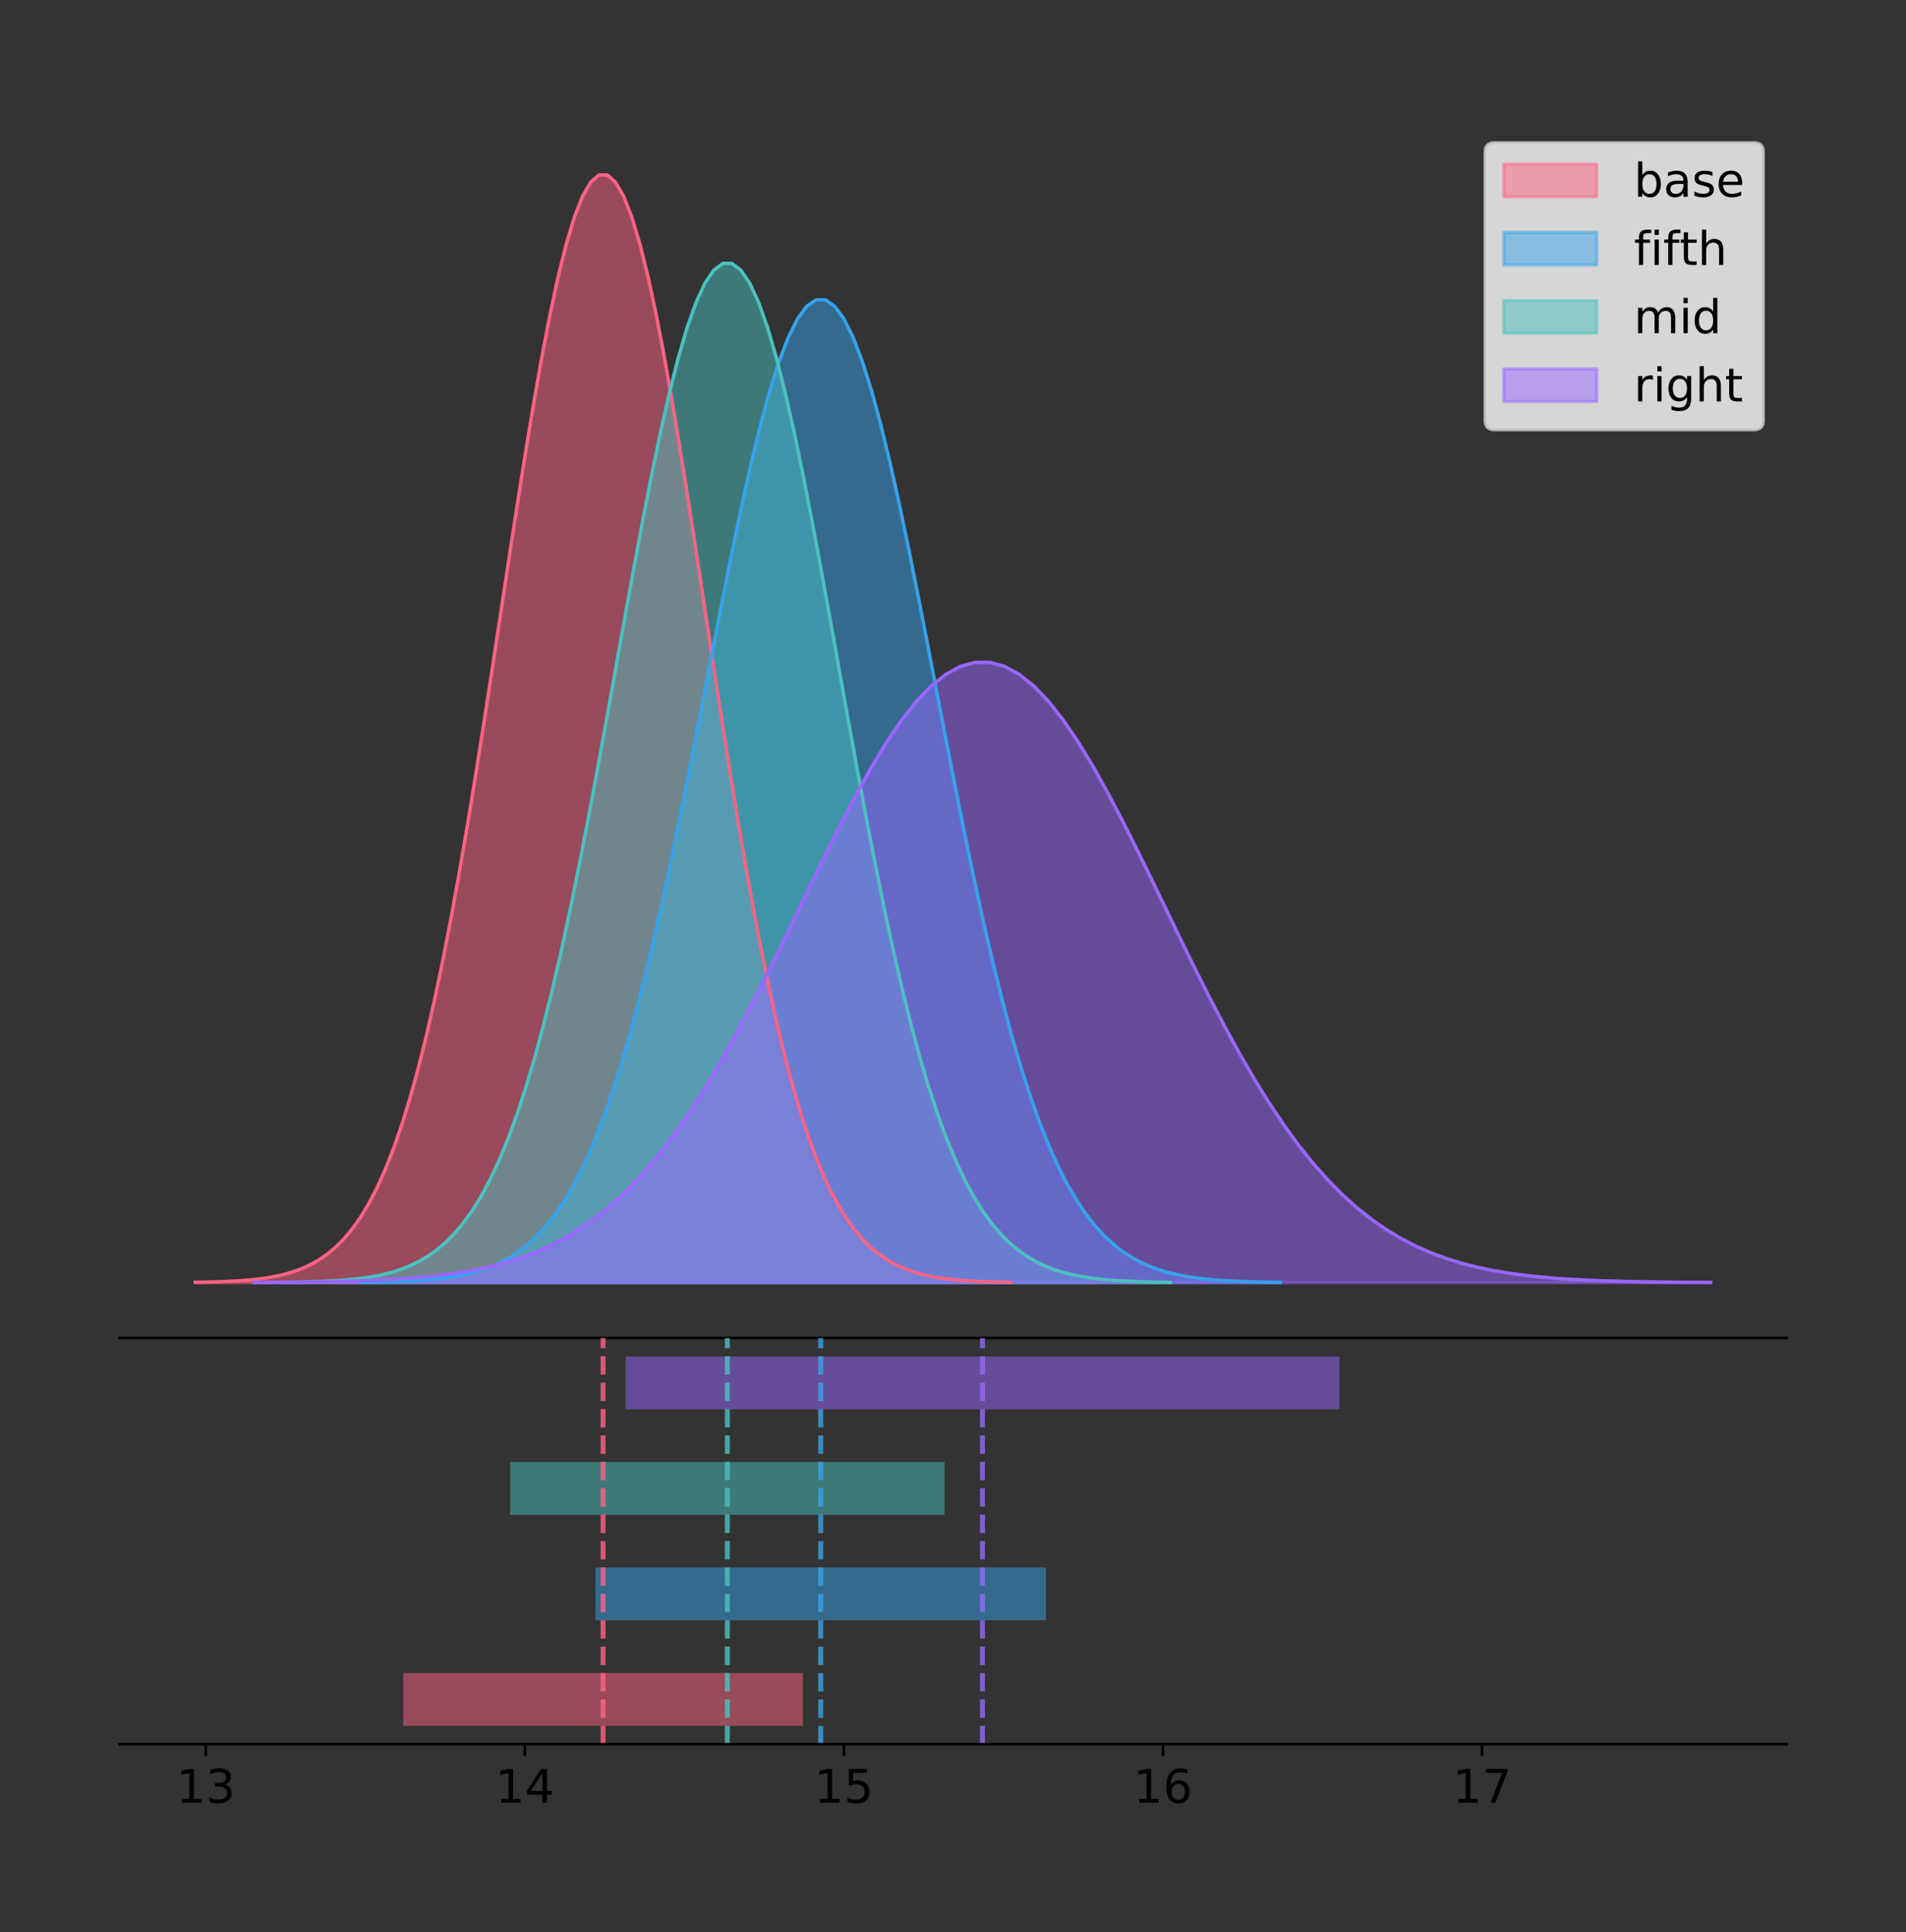 <?xml version="1.0" encoding="utf-8" standalone="no"?>
<!DOCTYPE svg PUBLIC "-//W3C//DTD SVG 1.1//EN"
  "http://www.w3.org/Graphics/SVG/1.1/DTD/svg11.dtd">
<!-- Created with matplotlib (https://matplotlib.org/) -->
<svg height="581.789pt" version="1.1" viewBox="0 0 574.2 581.789" width="574.2pt" xmlns="http://www.w3.org/2000/svg" xmlns:xlink="http://www.w3.org/1999/xlink">
 <rect x="0" y="0" width="574.2" height="581.789" fill="#333333" stroke="none"/>
 <defs>
  <style type="text/css">
*{stroke-linecap:butt;stroke-linejoin:round;}
  </style>
 </defs>
 <g id="figure_1">
  <g id="patch_1">
   <path d="M 0 581.789 
L 574.2 581.789 
L 574.2 0 
L 0 0 
z
" style="fill:none;"/>
  </g>
  <g id="axes_1">
   <g id="patch_2">
    <path d="M 36 402.93 
L 538.2 402.93 
L 538.2 36 
L 36 36 
z
" style="fill:none;"/>
   </g>
   <g id="PolyCollection_1">
    <defs>
     <path d="M 58.827 -195.538 
L 58.827 -195.65 
L 61.309 -195.692 
L 63.791 -195.749 
L 66.273 -195.825 
L 68.755 -195.925 
L 71.237 -196.058 
L 73.719 -196.23 
L 76.201 -196.455 
L 78.683 -196.744 
L 81.165 -197.115 
L 83.647 -197.585 
L 86.129 -198.179 
L 88.611 -198.923 
L 91.093 -199.848 
L 93.575 -200.99 
L 96.057 -202.39 
L 98.539 -204.093 
L 101.021 -206.151 
L 103.503 -208.617 
L 105.985 -211.552 
L 108.467 -215.017 
L 110.949 -219.078 
L 113.431 -223.801 
L 115.913 -229.25 
L 118.395 -235.488 
L 120.877 -242.572 
L 123.359 -250.552 
L 125.84 -259.468 
L 128.322 -269.344 
L 130.804 -280.192 
L 133.286 -292.002 
L 135.768 -304.744 
L 138.25 -318.365 
L 140.732 -332.786 
L 143.214 -347.901 
L 145.696 -363.58 
L 148.178 -379.667 
L 150.66 -395.98 
L 153.142 -412.318 
L 155.624 -428.462 
L 158.106 -444.18 
L 160.588 -459.23 
L 163.07 -473.372 
L 165.552 -486.366 
L 168.034 -497.987 
L 170.516 -508.025 
L 172.998 -516.294 
L 175.48 -522.64 
L 177.962 -526.94 
L 180.444 -529.111 
L 182.926 -529.111 
L 185.408 -526.94 
L 187.89 -522.64 
L 190.372 -516.294 
L 192.854 -508.025 
L 195.336 -497.987 
L 197.818 -486.366 
L 200.3 -473.372 
L 202.782 -459.23 
L 205.264 -444.18 
L 207.746 -428.462 
L 210.227 -412.318 
L 212.709 -395.98 
L 215.191 -379.667 
L 217.673 -363.58 
L 220.155 -347.901 
L 222.637 -332.786 
L 225.119 -318.365 
L 227.601 -304.744 
L 230.083 -292.002 
L 232.565 -280.192 
L 235.047 -269.344 
L 237.529 -259.468 
L 240.011 -250.552 
L 242.493 -242.572 
L 244.975 -235.488 
L 247.457 -229.25 
L 249.939 -223.801 
L 252.421 -219.078 
L 254.903 -215.017 
L 257.385 -211.552 
L 259.867 -208.617 
L 262.349 -206.151 
L 264.831 -204.093 
L 267.313 -202.39 
L 269.795 -200.99 
L 272.277 -199.848 
L 274.759 -198.923 
L 277.241 -198.179 
L 279.723 -197.585 
L 282.205 -197.115 
L 284.687 -196.744 
L 287.169 -196.455 
L 289.651 -196.23 
L 292.133 -196.058 
L 294.614 -195.925 
L 297.096 -195.825 
L 299.578 -195.749 
L 302.06 -195.692 
L 304.542 -195.65 
L 304.542 -195.538 
L 304.542 -195.538 
L 302.06 -195.538 
L 299.578 -195.538 
L 297.096 -195.538 
L 294.614 -195.538 
L 292.133 -195.538 
L 289.651 -195.538 
L 287.169 -195.538 
L 284.687 -195.538 
L 282.205 -195.538 
L 279.723 -195.538 
L 277.241 -195.538 
L 274.759 -195.538 
L 272.277 -195.538 
L 269.795 -195.538 
L 267.313 -195.538 
L 264.831 -195.538 
L 262.349 -195.538 
L 259.867 -195.538 
L 257.385 -195.538 
L 254.903 -195.538 
L 252.421 -195.538 
L 249.939 -195.538 
L 247.457 -195.538 
L 244.975 -195.538 
L 242.493 -195.538 
L 240.011 -195.538 
L 237.529 -195.538 
L 235.047 -195.538 
L 232.565 -195.538 
L 230.083 -195.538 
L 227.601 -195.538 
L 225.119 -195.538 
L 222.637 -195.538 
L 220.155 -195.538 
L 217.673 -195.538 
L 215.191 -195.538 
L 212.709 -195.538 
L 210.227 -195.538 
L 207.746 -195.538 
L 205.264 -195.538 
L 202.782 -195.538 
L 200.3 -195.538 
L 197.818 -195.538 
L 195.336 -195.538 
L 192.854 -195.538 
L 190.372 -195.538 
L 187.89 -195.538 
L 185.408 -195.538 
L 182.926 -195.538 
L 180.444 -195.538 
L 177.962 -195.538 
L 175.48 -195.538 
L 172.998 -195.538 
L 170.516 -195.538 
L 168.034 -195.538 
L 165.552 -195.538 
L 163.07 -195.538 
L 160.588 -195.538 
L 158.106 -195.538 
L 155.624 -195.538 
L 153.142 -195.538 
L 150.66 -195.538 
L 148.178 -195.538 
L 145.696 -195.538 
L 143.214 -195.538 
L 140.732 -195.538 
L 138.25 -195.538 
L 135.768 -195.538 
L 133.286 -195.538 
L 130.804 -195.538 
L 128.322 -195.538 
L 125.84 -195.538 
L 123.359 -195.538 
L 120.877 -195.538 
L 118.395 -195.538 
L 115.913 -195.538 
L 113.431 -195.538 
L 110.949 -195.538 
L 108.467 -195.538 
L 105.985 -195.538 
L 103.503 -195.538 
L 101.021 -195.538 
L 98.539 -195.538 
L 96.057 -195.538 
L 93.575 -195.538 
L 91.093 -195.538 
L 88.611 -195.538 
L 86.129 -195.538 
L 83.647 -195.538 
L 81.165 -195.538 
L 78.683 -195.538 
L 76.201 -195.538 
L 73.719 -195.538 
L 71.237 -195.538 
L 68.755 -195.538 
L 66.273 -195.538 
L 63.791 -195.538 
L 61.309 -195.538 
L 58.827 -195.538 
z
" id="m4d517a4aa3" style="stroke:#ff6384;stroke-opacity:0.5;"/>
    </defs>
    <g clip-path="url(#p26cddf63b6)">
     <use style="fill:#ff6384;fill-opacity:0.5;stroke:#ff6384;stroke-opacity:0.5;" x="0" xlink:href="#m4d517a4aa3" y="581.789"/>
    </g>
   </g>
   <g id="PolyCollection_2">
    <defs>
     <path d="M 108.77 -195.538 
L 108.77 -195.637 
L 111.567 -195.675 
L 114.365 -195.725 
L 117.162 -195.792 
L 119.959 -195.882 
L 122.757 -195.999 
L 125.554 -196.152 
L 128.352 -196.352 
L 131.149 -196.608 
L 133.946 -196.937 
L 136.744 -197.354 
L 139.541 -197.881 
L 142.339 -198.541 
L 145.136 -199.362 
L 147.933 -200.375 
L 150.731 -201.617 
L 153.528 -203.129 
L 156.326 -204.954 
L 159.123 -207.142 
L 161.92 -209.746 
L 164.718 -212.821 
L 167.515 -216.424 
L 170.313 -220.614 
L 173.11 -225.449 
L 175.907 -230.983 
L 178.705 -237.269 
L 181.502 -244.349 
L 184.3 -252.259 
L 187.097 -261.022 
L 189.894 -270.647 
L 192.692 -281.125 
L 195.489 -292.431 
L 198.287 -304.516 
L 201.084 -317.31 
L 203.881 -330.721 
L 206.679 -344.633 
L 209.476 -358.905 
L 212.274 -373.379 
L 215.071 -387.875 
L 217.868 -402.199 
L 220.666 -416.144 
L 223.463 -429.497 
L 226.26 -442.044 
L 229.058 -453.573 
L 231.855 -463.884 
L 234.653 -472.79 
L 237.45 -480.127 
L 240.247 -485.757 
L 243.045 -489.572 
L 245.842 -491.498 
L 248.64 -491.498 
L 251.437 -489.572 
L 254.234 -485.757 
L 257.032 -480.127 
L 259.829 -472.79 
L 262.627 -463.884 
L 265.424 -453.573 
L 268.221 -442.044 
L 271.019 -429.497 
L 273.816 -416.144 
L 276.614 -402.199 
L 279.411 -387.875 
L 282.208 -373.379 
L 285.006 -358.905 
L 287.803 -344.633 
L 290.601 -330.721 
L 293.398 -317.31 
L 296.195 -304.516 
L 298.993 -292.431 
L 301.79 -281.125 
L 304.588 -270.647 
L 307.385 -261.022 
L 310.182 -252.259 
L 312.98 -244.349 
L 315.777 -237.269 
L 318.575 -230.983 
L 321.372 -225.449 
L 324.169 -220.614 
L 326.967 -216.424 
L 329.764 -212.821 
L 332.561 -209.746 
L 335.359 -207.142 
L 338.156 -204.954 
L 340.954 -203.129 
L 343.751 -201.617 
L 346.548 -200.375 
L 349.346 -199.362 
L 352.143 -198.541 
L 354.941 -197.881 
L 357.738 -197.354 
L 360.535 -196.937 
L 363.333 -196.608 
L 366.13 -196.352 
L 368.928 -196.152 
L 371.725 -195.999 
L 374.522 -195.882 
L 377.32 -195.792 
L 380.117 -195.725 
L 382.915 -195.675 
L 385.712 -195.637 
L 385.712 -195.538 
L 385.712 -195.538 
L 382.915 -195.538 
L 380.117 -195.538 
L 377.32 -195.538 
L 374.522 -195.538 
L 371.725 -195.538 
L 368.928 -195.538 
L 366.13 -195.538 
L 363.333 -195.538 
L 360.535 -195.538 
L 357.738 -195.538 
L 354.941 -195.538 
L 352.143 -195.538 
L 349.346 -195.538 
L 346.548 -195.538 
L 343.751 -195.538 
L 340.954 -195.538 
L 338.156 -195.538 
L 335.359 -195.538 
L 332.561 -195.538 
L 329.764 -195.538 
L 326.967 -195.538 
L 324.169 -195.538 
L 321.372 -195.538 
L 318.575 -195.538 
L 315.777 -195.538 
L 312.98 -195.538 
L 310.182 -195.538 
L 307.385 -195.538 
L 304.588 -195.538 
L 301.79 -195.538 
L 298.993 -195.538 
L 296.195 -195.538 
L 293.398 -195.538 
L 290.601 -195.538 
L 287.803 -195.538 
L 285.006 -195.538 
L 282.208 -195.538 
L 279.411 -195.538 
L 276.614 -195.538 
L 273.816 -195.538 
L 271.019 -195.538 
L 268.221 -195.538 
L 265.424 -195.538 
L 262.627 -195.538 
L 259.829 -195.538 
L 257.032 -195.538 
L 254.234 -195.538 
L 251.437 -195.538 
L 248.64 -195.538 
L 245.842 -195.538 
L 243.045 -195.538 
L 240.247 -195.538 
L 237.45 -195.538 
L 234.653 -195.538 
L 231.855 -195.538 
L 229.058 -195.538 
L 226.26 -195.538 
L 223.463 -195.538 
L 220.666 -195.538 
L 217.868 -195.538 
L 215.071 -195.538 
L 212.274 -195.538 
L 209.476 -195.538 
L 206.679 -195.538 
L 203.881 -195.538 
L 201.084 -195.538 
L 198.287 -195.538 
L 195.489 -195.538 
L 192.692 -195.538 
L 189.894 -195.538 
L 187.097 -195.538 
L 184.3 -195.538 
L 181.502 -195.538 
L 178.705 -195.538 
L 175.907 -195.538 
L 173.11 -195.538 
L 170.313 -195.538 
L 167.515 -195.538 
L 164.718 -195.538 
L 161.92 -195.538 
L 159.123 -195.538 
L 156.326 -195.538 
L 153.528 -195.538 
L 150.731 -195.538 
L 147.933 -195.538 
L 145.136 -195.538 
L 142.339 -195.538 
L 139.541 -195.538 
L 136.744 -195.538 
L 133.946 -195.538 
L 131.149 -195.538 
L 128.352 -195.538 
L 125.554 -195.538 
L 122.757 -195.538 
L 119.959 -195.538 
L 117.162 -195.538 
L 114.365 -195.538 
L 111.567 -195.538 
L 108.77 -195.538 
z
" id="m3b04a7391d" style="stroke:#36a2eb;stroke-opacity:0.5;"/>
    </defs>
    <g clip-path="url(#p26cddf63b6)">
     <use style="fill:#36a2eb;fill-opacity:0.5;stroke:#36a2eb;stroke-opacity:0.5;" x="0" xlink:href="#m3b04a7391d" y="581.789"/>
    </g>
   </g>
   <g id="PolyCollection_3">
    <defs>
     <path d="M 85.59 -195.538 
L 85.59 -195.641 
L 88.288 -195.68 
L 90.985 -195.732 
L 93.683 -195.802 
L 96.38 -195.894 
L 99.078 -196.016 
L 101.775 -196.175 
L 104.473 -196.382 
L 107.17 -196.648 
L 109.868 -196.989 
L 112.565 -197.422 
L 115.262 -197.968 
L 117.96 -198.652 
L 120.657 -199.504 
L 123.355 -200.555 
L 126.052 -201.843 
L 128.75 -203.41 
L 131.447 -205.303 
L 134.145 -207.572 
L 136.842 -210.272 
L 139.54 -213.461 
L 142.237 -217.197 
L 144.935 -221.543 
L 147.632 -226.557 
L 150.33 -232.296 
L 153.027 -238.815 
L 155.725 -246.157 
L 158.422 -254.36 
L 161.12 -263.448 
L 163.817 -273.429 
L 166.514 -284.296 
L 169.212 -296.02 
L 171.909 -308.552 
L 174.607 -321.821 
L 177.304 -335.729 
L 180.002 -350.155 
L 182.699 -364.957 
L 185.397 -379.967 
L 188.094 -395 
L 190.792 -409.854 
L 193.489 -424.316 
L 196.187 -438.164 
L 198.884 -451.175 
L 201.582 -463.131 
L 204.279 -473.824 
L 206.977 -483.06 
L 209.674 -490.669 
L 212.372 -496.507 
L 215.069 -500.464 
L 217.767 -502.461 
L 220.464 -502.461 
L 223.161 -500.464 
L 225.859 -496.507 
L 228.556 -490.669 
L 231.254 -483.06 
L 233.951 -473.824 
L 236.649 -463.131 
L 239.346 -451.175 
L 242.044 -438.164 
L 244.741 -424.316 
L 247.439 -409.854 
L 250.136 -395 
L 252.834 -379.967 
L 255.531 -364.957 
L 258.229 -350.155 
L 260.926 -335.729 
L 263.624 -321.821 
L 266.321 -308.552 
L 269.019 -296.02 
L 271.716 -284.296 
L 274.413 -273.429 
L 277.111 -263.448 
L 279.808 -254.36 
L 282.506 -246.157 
L 285.203 -238.815 
L 287.901 -232.296 
L 290.598 -226.557 
L 293.296 -221.543 
L 295.993 -217.197 
L 298.691 -213.461 
L 301.388 -210.272 
L 304.086 -207.572 
L 306.783 -205.303 
L 309.481 -203.41 
L 312.178 -201.843 
L 314.876 -200.555 
L 317.573 -199.504 
L 320.271 -198.652 
L 322.968 -197.968 
L 325.666 -197.422 
L 328.363 -196.989 
L 331.06 -196.648 
L 333.758 -196.382 
L 336.455 -196.175 
L 339.153 -196.016 
L 341.85 -195.894 
L 344.548 -195.802 
L 347.245 -195.732 
L 349.943 -195.68 
L 352.64 -195.641 
L 352.64 -195.538 
L 352.64 -195.538 
L 349.943 -195.538 
L 347.245 -195.538 
L 344.548 -195.538 
L 341.85 -195.538 
L 339.153 -195.538 
L 336.455 -195.538 
L 333.758 -195.538 
L 331.06 -195.538 
L 328.363 -195.538 
L 325.666 -195.538 
L 322.968 -195.538 
L 320.271 -195.538 
L 317.573 -195.538 
L 314.876 -195.538 
L 312.178 -195.538 
L 309.481 -195.538 
L 306.783 -195.538 
L 304.086 -195.538 
L 301.388 -195.538 
L 298.691 -195.538 
L 295.993 -195.538 
L 293.296 -195.538 
L 290.598 -195.538 
L 287.901 -195.538 
L 285.203 -195.538 
L 282.506 -195.538 
L 279.808 -195.538 
L 277.111 -195.538 
L 274.413 -195.538 
L 271.716 -195.538 
L 269.019 -195.538 
L 266.321 -195.538 
L 263.624 -195.538 
L 260.926 -195.538 
L 258.229 -195.538 
L 255.531 -195.538 
L 252.834 -195.538 
L 250.136 -195.538 
L 247.439 -195.538 
L 244.741 -195.538 
L 242.044 -195.538 
L 239.346 -195.538 
L 236.649 -195.538 
L 233.951 -195.538 
L 231.254 -195.538 
L 228.556 -195.538 
L 225.859 -195.538 
L 223.161 -195.538 
L 220.464 -195.538 
L 217.767 -195.538 
L 215.069 -195.538 
L 212.372 -195.538 
L 209.674 -195.538 
L 206.977 -195.538 
L 204.279 -195.538 
L 201.582 -195.538 
L 198.884 -195.538 
L 196.187 -195.538 
L 193.489 -195.538 
L 190.792 -195.538 
L 188.094 -195.538 
L 185.397 -195.538 
L 182.699 -195.538 
L 180.002 -195.538 
L 177.304 -195.538 
L 174.607 -195.538 
L 171.909 -195.538 
L 169.212 -195.538 
L 166.514 -195.538 
L 163.817 -195.538 
L 161.12 -195.538 
L 158.422 -195.538 
L 155.725 -195.538 
L 153.027 -195.538 
L 150.33 -195.538 
L 147.632 -195.538 
L 144.935 -195.538 
L 142.237 -195.538 
L 139.54 -195.538 
L 136.842 -195.538 
L 134.145 -195.538 
L 131.447 -195.538 
L 128.75 -195.538 
L 126.052 -195.538 
L 123.355 -195.538 
L 120.657 -195.538 
L 117.96 -195.538 
L 115.262 -195.538 
L 112.565 -195.538 
L 109.868 -195.538 
L 107.17 -195.538 
L 104.473 -195.538 
L 101.775 -195.538 
L 99.078 -195.538 
L 96.38 -195.538 
L 93.683 -195.538 
L 90.985 -195.538 
L 88.288 -195.538 
L 85.59 -195.538 
z
" id="m1d8158db0d" style="stroke:#4bc0c0;stroke-opacity:0.5;"/>
    </defs>
    <g clip-path="url(#p26cddf63b6)">
     <use style="fill:#4bc0c0;fill-opacity:0.5;stroke:#4bc0c0;stroke-opacity:0.5;" x="0" xlink:href="#m1d8158db0d" y="581.789"/>
    </g>
   </g>
   <g id="PolyCollection_4">
    <defs>
     <path d="M 76.578 -195.538 
L 76.578 -195.601 
L 81.011 -195.624 
L 85.443 -195.656 
L 89.875 -195.699 
L 94.307 -195.755 
L 98.74 -195.829 
L 103.172 -195.926 
L 107.604 -196.051 
L 112.036 -196.214 
L 116.469 -196.421 
L 120.901 -196.684 
L 125.333 -197.017 
L 129.765 -197.433 
L 134.198 -197.951 
L 138.63 -198.591 
L 143.062 -199.375 
L 147.495 -200.329 
L 151.927 -201.481 
L 156.359 -202.862 
L 160.791 -204.505 
L 165.224 -206.446 
L 169.656 -208.72 
L 174.088 -211.364 
L 178.52 -214.416 
L 182.953 -217.909 
L 187.385 -221.876 
L 191.817 -226.345 
L 196.249 -231.337 
L 200.682 -236.868 
L 205.114 -242.942 
L 209.546 -249.556 
L 213.979 -256.691 
L 218.411 -264.319 
L 222.843 -272.394 
L 227.275 -280.858 
L 231.708 -289.638 
L 236.14 -298.646 
L 240.572 -307.781 
L 245.004 -316.93 
L 249.437 -325.97 
L 253.869 -334.772 
L 258.301 -343.2 
L 262.733 -351.119 
L 267.166 -358.395 
L 271.598 -364.903 
L 276.03 -370.523 
L 280.463 -375.154 
L 284.895 -378.708 
L 289.327 -381.115 
L 293.759 -382.331 
L 298.192 -382.331 
L 302.624 -381.115 
L 307.056 -378.708 
L 311.488 -375.154 
L 315.921 -370.523 
L 320.353 -364.903 
L 324.785 -358.395 
L 329.217 -351.119 
L 333.65 -343.2 
L 338.082 -334.772 
L 342.514 -325.97 
L 346.947 -316.93 
L 351.379 -307.781 
L 355.811 -298.646 
L 360.243 -289.638 
L 364.676 -280.858 
L 369.108 -272.394 
L 373.54 -264.319 
L 377.972 -256.691 
L 382.405 -249.556 
L 386.837 -242.942 
L 391.269 -236.868 
L 395.702 -231.337 
L 400.134 -226.345 
L 404.566 -221.876 
L 408.998 -217.909 
L 413.431 -214.416 
L 417.863 -211.364 
L 422.295 -208.72 
L 426.727 -206.446 
L 431.16 -204.505 
L 435.592 -202.862 
L 440.024 -201.481 
L 444.456 -200.329 
L 448.889 -199.375 
L 453.321 -198.591 
L 457.753 -197.951 
L 462.186 -197.433 
L 466.618 -197.017 
L 471.05 -196.684 
L 475.482 -196.421 
L 479.915 -196.214 
L 484.347 -196.051 
L 488.779 -195.926 
L 493.211 -195.829 
L 497.644 -195.755 
L 502.076 -195.699 
L 506.508 -195.656 
L 510.94 -195.624 
L 515.373 -195.601 
L 515.373 -195.538 
L 515.373 -195.538 
L 510.94 -195.538 
L 506.508 -195.538 
L 502.076 -195.538 
L 497.644 -195.538 
L 493.211 -195.538 
L 488.779 -195.538 
L 484.347 -195.538 
L 479.915 -195.538 
L 475.482 -195.538 
L 471.05 -195.538 
L 466.618 -195.538 
L 462.186 -195.538 
L 457.753 -195.538 
L 453.321 -195.538 
L 448.889 -195.538 
L 444.456 -195.538 
L 440.024 -195.538 
L 435.592 -195.538 
L 431.16 -195.538 
L 426.727 -195.538 
L 422.295 -195.538 
L 417.863 -195.538 
L 413.431 -195.538 
L 408.998 -195.538 
L 404.566 -195.538 
L 400.134 -195.538 
L 395.702 -195.538 
L 391.269 -195.538 
L 386.837 -195.538 
L 382.405 -195.538 
L 377.972 -195.538 
L 373.54 -195.538 
L 369.108 -195.538 
L 364.676 -195.538 
L 360.243 -195.538 
L 355.811 -195.538 
L 351.379 -195.538 
L 346.947 -195.538 
L 342.514 -195.538 
L 338.082 -195.538 
L 333.65 -195.538 
L 329.217 -195.538 
L 324.785 -195.538 
L 320.353 -195.538 
L 315.921 -195.538 
L 311.488 -195.538 
L 307.056 -195.538 
L 302.624 -195.538 
L 298.192 -195.538 
L 293.759 -195.538 
L 289.327 -195.538 
L 284.895 -195.538 
L 280.463 -195.538 
L 276.03 -195.538 
L 271.598 -195.538 
L 267.166 -195.538 
L 262.733 -195.538 
L 258.301 -195.538 
L 253.869 -195.538 
L 249.437 -195.538 
L 245.004 -195.538 
L 240.572 -195.538 
L 236.14 -195.538 
L 231.708 -195.538 
L 227.275 -195.538 
L 222.843 -195.538 
L 218.411 -195.538 
L 213.979 -195.538 
L 209.546 -195.538 
L 205.114 -195.538 
L 200.682 -195.538 
L 196.249 -195.538 
L 191.817 -195.538 
L 187.385 -195.538 
L 182.953 -195.538 
L 178.52 -195.538 
L 174.088 -195.538 
L 169.656 -195.538 
L 165.224 -195.538 
L 160.791 -195.538 
L 156.359 -195.538 
L 151.927 -195.538 
L 147.495 -195.538 
L 143.062 -195.538 
L 138.63 -195.538 
L 134.198 -195.538 
L 129.765 -195.538 
L 125.333 -195.538 
L 120.901 -195.538 
L 116.469 -195.538 
L 112.036 -195.538 
L 107.604 -195.538 
L 103.172 -195.538 
L 98.74 -195.538 
L 94.307 -195.538 
L 89.875 -195.538 
L 85.443 -195.538 
L 81.011 -195.538 
L 76.578 -195.538 
z
" id="maee63133cf" style="stroke:#9966ff;stroke-opacity:0.5;"/>
    </defs>
    <g clip-path="url(#p26cddf63b6)">
     <use style="fill:#9966ff;fill-opacity:0.5;stroke:#9966ff;stroke-opacity:0.5;" x="0" xlink:href="#maee63133cf" y="581.789"/>
    </g>
   </g>
   <g id="line2d_1">
    <path clip-path="url(#p26cddf63b6)" d="M 58.827 386.139 
L 61.309 386.097 
L 63.791 386.04 
L 66.273 385.965 
L 68.755 385.864 
L 71.237 385.732 
L 73.719 385.559 
L 76.201 385.334 
L 78.683 385.045 
L 81.165 384.675 
L 83.647 384.204 
L 86.129 383.61 
L 88.611 382.867 
L 91.093 381.941 
L 93.575 380.799 
L 96.057 379.399 
L 98.539 377.696 
L 101.021 375.639 
L 103.503 373.172 
L 105.985 370.238 
L 108.467 366.772 
L 110.949 362.711 
L 113.431 357.989 
L 115.913 352.539 
L 118.395 346.301 
L 120.877 339.217 
L 123.359 331.237 
L 125.84 322.322 
L 128.322 312.445 
L 130.804 301.597 
L 133.286 289.787 
L 135.768 277.045 
L 138.25 263.424 
L 140.732 249.004 
L 143.214 233.888 
L 145.696 218.209 
L 148.178 202.123 
L 150.66 185.809 
L 153.142 169.471 
L 155.624 153.327 
L 158.106 137.61 
L 160.588 122.559 
L 163.07 108.418 
L 165.552 95.423 
L 168.034 83.803 
L 170.516 73.765 
L 172.998 65.495 
L 175.48 59.15 
L 177.962 54.85 
L 180.444 52.679 
L 182.926 52.679 
L 185.408 54.85 
L 187.89 59.15 
L 190.372 65.495 
L 192.854 73.765 
L 195.336 83.803 
L 197.818 95.423 
L 200.3 108.418 
L 202.782 122.559 
L 205.264 137.61 
L 207.746 153.327 
L 210.227 169.471 
L 212.709 185.809 
L 215.191 202.123 
L 217.673 218.209 
L 220.155 233.888 
L 222.637 249.004 
L 225.119 263.424 
L 227.601 277.045 
L 230.083 289.787 
L 232.565 301.597 
L 235.047 312.445 
L 237.529 322.322 
L 240.011 331.237 
L 242.493 339.217 
L 244.975 346.301 
L 247.457 352.539 
L 249.939 357.989 
L 252.421 362.711 
L 254.903 366.772 
L 257.385 370.238 
L 259.867 373.172 
L 262.349 375.639 
L 264.831 377.696 
L 267.313 379.399 
L 269.795 380.799 
L 272.277 381.941 
L 274.759 382.867 
L 277.241 383.61 
L 279.723 384.204 
L 282.205 384.675 
L 284.687 385.045 
L 287.169 385.334 
L 289.651 385.559 
L 292.133 385.732 
L 294.614 385.864 
L 297.096 385.965 
L 299.578 386.04 
L 302.06 386.097 
L 304.542 386.139 
" style="fill:none;stroke:#ff6384;stroke-linecap:square;"/>
   </g>
   <g id="line2d_2">
    <path clip-path="url(#p26cddf63b6)" d="M 108.77 386.152 
L 111.567 386.115 
L 114.365 386.064 
L 117.162 385.997 
L 119.959 385.908 
L 122.757 385.79 
L 125.554 385.637 
L 128.352 385.438 
L 131.149 385.181 
L 133.946 384.852 
L 136.744 384.435 
L 139.541 383.908 
L 142.339 383.248 
L 145.136 382.427 
L 147.933 381.414 
L 150.731 380.172 
L 153.528 378.661 
L 156.326 376.835 
L 159.123 374.647 
L 161.92 372.043 
L 164.718 368.969 
L 167.515 365.366 
L 170.313 361.176 
L 173.11 356.341 
L 175.907 350.806 
L 178.705 344.52 
L 181.502 337.44 
L 184.3 329.53 
L 187.097 320.767 
L 189.894 311.143 
L 192.692 300.664 
L 195.489 289.359 
L 198.287 277.274 
L 201.084 264.479 
L 203.881 251.068 
L 206.679 237.157 
L 209.476 222.884 
L 212.274 208.41 
L 215.071 193.914 
L 217.868 179.591 
L 220.666 165.646 
L 223.463 152.292 
L 226.26 139.745 
L 229.058 128.216 
L 231.855 117.906 
L 234.653 109 
L 237.45 101.662 
L 240.247 96.032 
L 243.045 92.217 
L 245.842 90.291 
L 248.64 90.291 
L 251.437 92.217 
L 254.234 96.032 
L 257.032 101.662 
L 259.829 109 
L 262.627 117.906 
L 265.424 128.216 
L 268.221 139.745 
L 271.019 152.292 
L 273.816 165.646 
L 276.614 179.591 
L 279.411 193.914 
L 282.208 208.41 
L 285.006 222.884 
L 287.803 237.157 
L 290.601 251.068 
L 293.398 264.479 
L 296.195 277.274 
L 298.993 289.359 
L 301.79 300.664 
L 304.588 311.143 
L 307.385 320.767 
L 310.182 329.53 
L 312.98 337.44 
L 315.777 344.52 
L 318.575 350.806 
L 321.372 356.341 
L 324.169 361.176 
L 326.967 365.366 
L 329.764 368.969 
L 332.561 372.043 
L 335.359 374.647 
L 338.156 376.835 
L 340.954 378.661 
L 343.751 380.172 
L 346.548 381.414 
L 349.346 382.427 
L 352.143 383.248 
L 354.941 383.908 
L 357.738 384.435 
L 360.535 384.852 
L 363.333 385.181 
L 366.13 385.438 
L 368.928 385.637 
L 371.725 385.79 
L 374.522 385.908 
L 377.32 385.997 
L 380.117 386.064 
L 382.915 386.115 
L 385.712 386.152 
" style="fill:none;stroke:#36a2eb;stroke-linecap:square;"/>
   </g>
   <g id="line2d_3">
    <path clip-path="url(#p26cddf63b6)" d="M 85.59 386.148 
L 88.288 386.109 
L 90.985 386.057 
L 93.683 385.987 
L 96.38 385.895 
L 99.078 385.773 
L 101.775 385.614 
L 104.473 385.408 
L 107.17 385.141 
L 109.868 384.801 
L 112.565 384.368 
L 115.262 383.821 
L 117.96 383.137 
L 120.657 382.286 
L 123.355 381.235 
L 126.052 379.947 
L 128.75 378.379 
L 131.447 376.487 
L 134.145 374.217 
L 136.842 371.517 
L 139.54 368.329 
L 142.237 364.592 
L 144.935 360.247 
L 147.632 355.233 
L 150.33 349.493 
L 153.027 342.975 
L 155.725 335.632 
L 158.422 327.429 
L 161.12 318.342 
L 163.817 308.36 
L 166.514 297.494 
L 169.212 285.77 
L 171.909 273.237 
L 174.607 259.968 
L 177.304 246.061 
L 180.002 231.634 
L 182.699 216.833 
L 185.397 201.823 
L 188.094 186.79 
L 190.792 171.936 
L 193.489 157.474 
L 196.187 143.626 
L 198.884 130.614 
L 201.582 118.658 
L 204.279 107.966 
L 206.977 98.73 
L 209.674 91.121 
L 212.372 85.282 
L 215.069 81.326 
L 217.767 79.328 
L 220.464 79.328 
L 223.161 81.326 
L 225.859 85.282 
L 228.556 91.121 
L 231.254 98.73 
L 233.951 107.966 
L 236.649 118.658 
L 239.346 130.614 
L 242.044 143.626 
L 244.741 157.474 
L 247.439 171.936 
L 250.136 186.79 
L 252.834 201.823 
L 255.531 216.833 
L 258.229 231.634 
L 260.926 246.061 
L 263.624 259.968 
L 266.321 273.237 
L 269.019 285.77 
L 271.716 297.494 
L 274.413 308.36 
L 277.111 318.342 
L 279.808 327.429 
L 282.506 335.632 
L 285.203 342.975 
L 287.901 349.493 
L 290.598 355.233 
L 293.296 360.247 
L 295.993 364.592 
L 298.691 368.329 
L 301.388 371.517 
L 304.086 374.217 
L 306.783 376.487 
L 309.481 378.379 
L 312.178 379.947 
L 314.876 381.235 
L 317.573 382.286 
L 320.271 383.137 
L 322.968 383.821 
L 325.666 384.368 
L 328.363 384.801 
L 331.06 385.141 
L 333.758 385.408 
L 336.455 385.614 
L 339.153 385.773 
L 341.85 385.895 
L 344.548 385.987 
L 347.245 386.057 
L 349.943 386.109 
L 352.64 386.148 
" style="fill:none;stroke:#4bc0c0;stroke-linecap:square;"/>
   </g>
   <g id="line2d_4">
    <path clip-path="url(#p26cddf63b6)" d="M 76.578 386.189 
L 81.011 386.165 
L 85.443 386.133 
L 89.875 386.091 
L 94.307 386.035 
L 98.74 385.96 
L 103.172 385.864 
L 107.604 385.738 
L 112.036 385.576 
L 116.469 385.368 
L 120.901 385.105 
L 125.333 384.772 
L 129.765 384.356 
L 134.198 383.838 
L 138.63 383.198 
L 143.062 382.414 
L 147.495 381.461 
L 151.927 380.309 
L 156.359 378.927 
L 160.791 377.284 
L 165.224 375.344 
L 169.656 373.069 
L 174.088 370.425 
L 178.52 367.373 
L 182.953 363.88 
L 187.385 359.913 
L 191.817 355.445 
L 196.249 350.452 
L 200.682 344.922 
L 205.114 338.847 
L 209.546 332.234 
L 213.979 325.098 
L 218.411 317.471 
L 222.843 309.396 
L 227.275 300.931 
L 231.708 292.151 
L 236.14 283.143 
L 240.572 274.008 
L 245.004 264.859 
L 249.437 255.819 
L 253.869 247.018 
L 258.301 238.59 
L 262.733 230.671 
L 267.166 223.394 
L 271.598 216.887 
L 276.03 211.266 
L 280.463 206.635 
L 284.895 203.082 
L 289.327 200.674 
L 293.759 199.458 
L 298.192 199.458 
L 302.624 200.674 
L 307.056 203.082 
L 311.488 206.635 
L 315.921 211.266 
L 320.353 216.887 
L 324.785 223.394 
L 329.217 230.671 
L 333.65 238.59 
L 338.082 247.018 
L 342.514 255.819 
L 346.947 264.859 
L 351.379 274.008 
L 355.811 283.143 
L 360.243 292.151 
L 364.676 300.931 
L 369.108 309.396 
L 373.54 317.471 
L 377.972 325.098 
L 382.405 332.234 
L 386.837 338.847 
L 391.269 344.922 
L 395.702 350.452 
L 400.134 355.445 
L 404.566 359.913 
L 408.998 363.88 
L 413.431 367.373 
L 417.863 370.425 
L 422.295 373.069 
L 426.727 375.344 
L 431.16 377.284 
L 435.592 378.927 
L 440.024 380.309 
L 444.456 381.461 
L 448.889 382.414 
L 453.321 383.198 
L 457.753 383.838 
L 462.186 384.356 
L 466.618 384.772 
L 471.05 385.105 
L 475.482 385.368 
L 479.915 385.576 
L 484.347 385.738 
L 488.779 385.864 
L 493.211 385.96 
L 497.644 386.035 
L 502.076 386.091 
L 506.508 386.133 
L 510.94 386.165 
L 515.373 386.189 
" style="fill:none;stroke:#9966ff;stroke-linecap:square;"/>
   </g>
   <g id="patch_3">
    <path d="M 36 402.93 
L 538.2 402.93 
" style="fill:none;stroke:#000000;stroke-linecap:square;stroke-linejoin:miter;stroke-width:0.8;"/>
   </g>
   <g id="legend_1">
    <g id="patch_4">
     <path d="M 450.225 129.398 
L 528.4 129.398 
Q 531.2 129.398 531.2 126.597 
L 531.2 45.8 
Q 531.2 43 528.4 43 
L 450.225 43 
Q 447.425 43 447.425 45.8 
L 447.425 126.597 
Q 447.425 129.398 450.225 129.398 
z
" style="fill:#ffffff;opacity:0.8;stroke:#cccccc;stroke-linejoin:miter;"/>
    </g>
    <g id="patch_5">
     <path d="M 453.025 59.238 
L 481.025 59.238 
L 481.025 49.438 
L 453.025 49.438 
z
" style="fill:#ff6384;opacity:0.5;stroke:#ff6384;stroke-linejoin:miter;"/>
    </g>
    <g id="text_1">
     <!-- base -->
     <defs>
      <path d="M 48.688 27.297 
Q 48.688 37.203 44.609 42.844 
Q 40.531 48.484 33.406 48.484 
Q 26.266 48.484 22.188 42.844 
Q 18.109 37.203 18.109 27.297 
Q 18.109 17.391 22.188 11.75 
Q 26.266 6.109 33.406 6.109 
Q 40.531 6.109 44.609 11.75 
Q 48.688 17.391 48.688 27.297 
z
M 18.109 46.391 
Q 20.953 51.266 25.266 53.625 
Q 29.594 56 35.594 56 
Q 45.562 56 51.781 48.094 
Q 58.016 40.188 58.016 27.297 
Q 58.016 14.406 51.781 6.484 
Q 45.562 -1.422 35.594 -1.422 
Q 29.594 -1.422 25.266 0.953 
Q 20.953 3.328 18.109 8.203 
L 18.109 0 
L 9.078 0 
L 9.078 75.984 
L 18.109 75.984 
z
" id="DejaVuSans-98"/>
      <path d="M 34.281 27.484 
Q 23.391 27.484 19.188 25 
Q 14.984 22.516 14.984 16.5 
Q 14.984 11.719 18.141 8.906 
Q 21.297 6.109 26.703 6.109 
Q 34.188 6.109 38.703 11.406 
Q 43.219 16.703 43.219 25.484 
L 43.219 27.484 
z
M 52.203 31.203 
L 52.203 0 
L 43.219 0 
L 43.219 8.297 
Q 40.141 3.328 35.547 0.953 
Q 30.953 -1.422 24.312 -1.422 
Q 15.922 -1.422 10.953 3.297 
Q 6 8.016 6 15.922 
Q 6 25.141 12.172 29.828 
Q 18.359 34.516 30.609 34.516 
L 43.219 34.516 
L 43.219 35.406 
Q 43.219 41.609 39.141 45 
Q 35.062 48.391 27.688 48.391 
Q 23 48.391 18.547 47.266 
Q 14.109 46.141 10.016 43.891 
L 10.016 52.203 
Q 14.938 54.109 19.578 55.047 
Q 24.219 56 28.609 56 
Q 40.484 56 46.344 49.844 
Q 52.203 43.703 52.203 31.203 
z
" id="DejaVuSans-97"/>
      <path d="M 44.281 53.078 
L 44.281 44.578 
Q 40.484 46.531 36.375 47.5 
Q 32.281 48.484 27.875 48.484 
Q 21.188 48.484 17.844 46.438 
Q 14.5 44.391 14.5 40.281 
Q 14.5 37.156 16.891 35.375 
Q 19.281 33.594 26.516 31.984 
L 29.594 31.297 
Q 39.156 29.25 43.188 25.516 
Q 47.219 21.781 47.219 15.094 
Q 47.219 7.469 41.188 3.016 
Q 35.156 -1.422 24.609 -1.422 
Q 20.219 -1.422 15.453 -0.562 
Q 10.688 0.297 5.422 2 
L 5.422 11.281 
Q 10.406 8.688 15.234 7.391 
Q 20.062 6.109 24.812 6.109 
Q 31.156 6.109 34.562 8.281 
Q 37.984 10.453 37.984 14.406 
Q 37.984 18.062 35.516 20.016 
Q 33.062 21.969 24.703 23.781 
L 21.578 24.516 
Q 13.234 26.266 9.516 29.906 
Q 5.812 33.547 5.812 39.891 
Q 5.812 47.609 11.281 51.797 
Q 16.75 56 26.812 56 
Q 31.781 56 36.172 55.266 
Q 40.578 54.547 44.281 53.078 
z
" id="DejaVuSans-115"/>
      <path d="M 56.203 29.594 
L 56.203 25.203 
L 14.891 25.203 
Q 15.484 15.922 20.484 11.062 
Q 25.484 6.203 34.422 6.203 
Q 39.594 6.203 44.453 7.469 
Q 49.312 8.734 54.109 11.281 
L 54.109 2.781 
Q 49.266 0.734 44.188 -0.344 
Q 39.109 -1.422 33.891 -1.422 
Q 20.797 -1.422 13.156 6.188 
Q 5.516 13.812 5.516 26.812 
Q 5.516 40.234 12.766 48.109 
Q 20.016 56 32.328 56 
Q 43.359 56 49.781 48.891 
Q 56.203 41.797 56.203 29.594 
z
M 47.219 32.234 
Q 47.125 39.594 43.094 43.984 
Q 39.062 48.391 32.422 48.391 
Q 24.906 48.391 20.391 44.141 
Q 15.875 39.891 15.188 32.172 
z
" id="DejaVuSans-101"/>
     </defs>
     <g transform="translate(492.225 59.238)scale(0.14 -0.14)">
      <use xlink:href="#DejaVuSans-98"/>
      <use x="63.477" xlink:href="#DejaVuSans-97"/>
      <use x="124.756" xlink:href="#DejaVuSans-115"/>
      <use x="176.855" xlink:href="#DejaVuSans-101"/>
     </g>
    </g>
    <g id="patch_6">
     <path d="M 453.025 79.787 
L 481.025 79.787 
L 481.025 69.987 
L 453.025 69.987 
z
" style="fill:#36a2eb;opacity:0.5;stroke:#36a2eb;stroke-linejoin:miter;"/>
    </g>
    <g id="text_2">
     <!-- fifth -->
     <defs>
      <path d="M 37.109 75.984 
L 37.109 68.5 
L 28.516 68.5 
Q 23.688 68.5 21.797 66.547 
Q 19.922 64.594 19.922 59.516 
L 19.922 54.688 
L 34.719 54.688 
L 34.719 47.703 
L 19.922 47.703 
L 19.922 0 
L 10.891 0 
L 10.891 47.703 
L 2.297 47.703 
L 2.297 54.688 
L 10.891 54.688 
L 10.891 58.5 
Q 10.891 67.625 15.141 71.797 
Q 19.391 75.984 28.609 75.984 
z
" id="DejaVuSans-102"/>
      <path d="M 9.422 54.688 
L 18.406 54.688 
L 18.406 0 
L 9.422 0 
z
M 9.422 75.984 
L 18.406 75.984 
L 18.406 64.594 
L 9.422 64.594 
z
" id="DejaVuSans-105"/>
      <path d="M 18.312 70.219 
L 18.312 54.688 
L 36.812 54.688 
L 36.812 47.703 
L 18.312 47.703 
L 18.312 18.016 
Q 18.312 11.328 20.141 9.422 
Q 21.969 7.516 27.594 7.516 
L 36.812 7.516 
L 36.812 0 
L 27.594 0 
Q 17.188 0 13.234 3.875 
Q 9.281 7.766 9.281 18.016 
L 9.281 47.703 
L 2.688 47.703 
L 2.688 54.688 
L 9.281 54.688 
L 9.281 70.219 
z
" id="DejaVuSans-116"/>
      <path d="M 54.891 33.016 
L 54.891 0 
L 45.906 0 
L 45.906 32.719 
Q 45.906 40.484 42.875 44.328 
Q 39.844 48.188 33.797 48.188 
Q 26.516 48.188 22.312 43.547 
Q 18.109 38.922 18.109 30.906 
L 18.109 0 
L 9.078 0 
L 9.078 75.984 
L 18.109 75.984 
L 18.109 46.188 
Q 21.344 51.125 25.703 53.562 
Q 30.078 56 35.797 56 
Q 45.219 56 50.047 50.172 
Q 54.891 44.344 54.891 33.016 
z
" id="DejaVuSans-104"/>
     </defs>
     <g transform="translate(492.225 79.787)scale(0.14 -0.14)">
      <use xlink:href="#DejaVuSans-102"/>
      <use x="35.205" xlink:href="#DejaVuSans-105"/>
      <use x="62.988" xlink:href="#DejaVuSans-102"/>
      <use x="98.178" xlink:href="#DejaVuSans-116"/>
      <use x="137.387" xlink:href="#DejaVuSans-104"/>
     </g>
    </g>
    <g id="patch_7">
     <path d="M 453.025 100.337 
L 481.025 100.337 
L 481.025 90.537 
L 453.025 90.537 
z
" style="fill:#4bc0c0;opacity:0.5;stroke:#4bc0c0;stroke-linejoin:miter;"/>
    </g>
    <g id="text_3">
     <!-- mid -->
     <defs>
      <path d="M 52 44.188 
Q 55.375 50.25 60.062 53.125 
Q 64.75 56 71.094 56 
Q 79.641 56 84.281 50.016 
Q 88.922 44.047 88.922 33.016 
L 88.922 0 
L 79.891 0 
L 79.891 32.719 
Q 79.891 40.578 77.094 44.375 
Q 74.312 48.188 68.609 48.188 
Q 61.625 48.188 57.562 43.547 
Q 53.516 38.922 53.516 30.906 
L 53.516 0 
L 44.484 0 
L 44.484 32.719 
Q 44.484 40.625 41.703 44.406 
Q 38.922 48.188 33.109 48.188 
Q 26.219 48.188 22.156 43.531 
Q 18.109 38.875 18.109 30.906 
L 18.109 0 
L 9.078 0 
L 9.078 54.688 
L 18.109 54.688 
L 18.109 46.188 
Q 21.188 51.219 25.484 53.609 
Q 29.781 56 35.688 56 
Q 41.656 56 45.828 52.969 
Q 50 49.953 52 44.188 
z
" id="DejaVuSans-109"/>
      <path d="M 45.406 46.391 
L 45.406 75.984 
L 54.391 75.984 
L 54.391 0 
L 45.406 0 
L 45.406 8.203 
Q 42.578 3.328 38.25 0.953 
Q 33.938 -1.422 27.875 -1.422 
Q 17.969 -1.422 11.734 6.484 
Q 5.516 14.406 5.516 27.297 
Q 5.516 40.188 11.734 48.094 
Q 17.969 56 27.875 56 
Q 33.938 56 38.25 53.625 
Q 42.578 51.266 45.406 46.391 
z
M 14.797 27.297 
Q 14.797 17.391 18.875 11.75 
Q 22.953 6.109 30.078 6.109 
Q 37.203 6.109 41.297 11.75 
Q 45.406 17.391 45.406 27.297 
Q 45.406 37.203 41.297 42.844 
Q 37.203 48.484 30.078 48.484 
Q 22.953 48.484 18.875 42.844 
Q 14.797 37.203 14.797 27.297 
z
" id="DejaVuSans-100"/>
     </defs>
     <g transform="translate(492.225 100.337)scale(0.14 -0.14)">
      <use xlink:href="#DejaVuSans-109"/>
      <use x="97.412" xlink:href="#DejaVuSans-105"/>
      <use x="125.195" xlink:href="#DejaVuSans-100"/>
     </g>
    </g>
    <g id="patch_8">
     <path d="M 453.025 120.886 
L 481.025 120.886 
L 481.025 111.086 
L 453.025 111.086 
z
" style="fill:#9966ff;opacity:0.5;stroke:#9966ff;stroke-linejoin:miter;"/>
    </g>
    <g id="text_4">
     <!-- right -->
     <defs>
      <path d="M 41.109 46.297 
Q 39.594 47.172 37.812 47.578 
Q 36.031 48 33.891 48 
Q 26.266 48 22.188 43.047 
Q 18.109 38.094 18.109 28.812 
L 18.109 0 
L 9.078 0 
L 9.078 54.688 
L 18.109 54.688 
L 18.109 46.188 
Q 20.953 51.172 25.484 53.578 
Q 30.031 56 36.531 56 
Q 37.453 56 38.578 55.875 
Q 39.703 55.766 41.062 55.516 
z
" id="DejaVuSans-114"/>
      <path d="M 45.406 27.984 
Q 45.406 37.75 41.375 43.109 
Q 37.359 48.484 30.078 48.484 
Q 22.859 48.484 18.828 43.109 
Q 14.797 37.75 14.797 27.984 
Q 14.797 18.266 18.828 12.891 
Q 22.859 7.516 30.078 7.516 
Q 37.359 7.516 41.375 12.891 
Q 45.406 18.266 45.406 27.984 
z
M 54.391 6.781 
Q 54.391 -7.172 48.188 -13.984 
Q 42 -20.797 29.203 -20.797 
Q 24.469 -20.797 20.266 -20.094 
Q 16.062 -19.391 12.109 -17.922 
L 12.109 -9.188 
Q 16.062 -11.328 19.922 -12.344 
Q 23.781 -13.375 27.781 -13.375 
Q 36.625 -13.375 41.016 -8.766 
Q 45.406 -4.156 45.406 5.172 
L 45.406 9.625 
Q 42.625 4.781 38.281 2.391 
Q 33.938 0 27.875 0 
Q 17.828 0 11.672 7.656 
Q 5.516 15.328 5.516 27.984 
Q 5.516 40.672 11.672 48.328 
Q 17.828 56 27.875 56 
Q 33.938 56 38.281 53.609 
Q 42.625 51.219 45.406 46.391 
L 45.406 54.688 
L 54.391 54.688 
z
" id="DejaVuSans-103"/>
     </defs>
     <g transform="translate(492.225 120.886)scale(0.14 -0.14)">
      <use xlink:href="#DejaVuSans-114"/>
      <use x="41.113" xlink:href="#DejaVuSans-105"/>
      <use x="68.896" xlink:href="#DejaVuSans-103"/>
      <use x="132.373" xlink:href="#DejaVuSans-104"/>
      <use x="195.752" xlink:href="#DejaVuSans-116"/>
     </g>
    </g>
   </g>
  </g>
  <g id="axes_2">
   <g id="patch_9">
    <path d="M 36 525.24 
L 538.2 525.24 
L 538.2 402.93 
L 36 402.93 
z
" style="fill:none;"/>
   </g>
   <g id="patch_10">
    <path clip-path="url(#pc94ffd80a2)" d="M 121.485 519.68 
L 241.885 519.68 
L 241.885 503.796 
L 121.485 503.796 
z
" style="fill:#ff6384;opacity:0.5;"/>
   </g>
   <g id="patch_11">
    <path clip-path="url(#pc94ffd80a2)" d="M 179.39 487.912 
L 315.092 487.912 
L 315.092 472.027 
L 179.39 472.027 
z
" style="fill:#36a2eb;opacity:0.5;"/>
   </g>
   <g id="patch_12">
    <path clip-path="url(#pc94ffd80a2)" d="M 153.688 456.143 
L 284.543 456.143 
L 284.543 440.258 
L 153.688 440.258 
z
" style="fill:#4bc0c0;opacity:0.5;"/>
   </g>
   <g id="patch_13">
    <path clip-path="url(#pc94ffd80a2)" d="M 188.471 424.374 
L 403.48 424.374 
L 403.48 408.49 
L 188.471 408.49 
z
" style="fill:#9966ff;opacity:0.5;"/>
   </g>
   <g id="matplotlib.axis_1">
    <g id="xtick_1">
     <g id="line2d_5">
      <defs>
       <path d="M 0 0 
L 0 3.5 
" id="m151ee16967" style="stroke:#000000;stroke-width:0.8;"/>
      </defs>
      <g>
       <use style="stroke:#000000;stroke-width:0.8;" x="61.982" xlink:href="#m151ee16967" y="525.24"/>
      </g>
     </g>
     <g id="text_5">
      <!-- 13 -->
      <defs>
       <path d="M 12.406 8.297 
L 28.516 8.297 
L 28.516 63.922 
L 10.984 60.406 
L 10.984 69.391 
L 28.422 72.906 
L 38.281 72.906 
L 38.281 8.297 
L 54.391 8.297 
L 54.391 0 
L 12.406 0 
z
" id="DejaVuSans-49"/>
       <path d="M 40.578 39.312 
Q 47.656 37.797 51.625 33 
Q 55.609 28.219 55.609 21.188 
Q 55.609 10.406 48.188 4.484 
Q 40.766 -1.422 27.094 -1.422 
Q 22.516 -1.422 17.656 -0.516 
Q 12.797 0.391 7.625 2.203 
L 7.625 11.719 
Q 11.719 9.328 16.594 8.109 
Q 21.484 6.891 26.812 6.891 
Q 36.078 6.891 40.938 10.547 
Q 45.797 14.203 45.797 21.188 
Q 45.797 27.641 41.281 31.266 
Q 36.766 34.906 28.719 34.906 
L 20.219 34.906 
L 20.219 43.016 
L 29.109 43.016 
Q 36.375 43.016 40.234 45.922 
Q 44.094 48.828 44.094 54.297 
Q 44.094 59.906 40.109 62.906 
Q 36.141 65.922 28.719 65.922 
Q 24.656 65.922 20.016 65.031 
Q 15.375 64.156 9.812 62.312 
L 9.812 71.094 
Q 15.438 72.656 20.344 73.438 
Q 25.25 74.219 29.594 74.219 
Q 40.828 74.219 47.359 69.109 
Q 53.906 64.016 53.906 55.328 
Q 53.906 49.266 50.438 45.094 
Q 46.969 40.922 40.578 39.312 
z
" id="DejaVuSans-51"/>
      </defs>
      <g transform="translate(53.075 542.878)scale(0.14 -0.14)">
       <use xlink:href="#DejaVuSans-49"/>
       <use x="63.623" xlink:href="#DejaVuSans-51"/>
      </g>
     </g>
    </g>
    <g id="xtick_2">
     <g id="line2d_6">
      <g>
       <use style="stroke:#000000;stroke-width:0.8;" x="158.106" xlink:href="#m151ee16967" y="525.24"/>
      </g>
     </g>
     <g id="text_6">
      <!-- 14 -->
      <defs>
       <path d="M 37.797 64.312 
L 12.891 25.391 
L 37.797 25.391 
z
M 35.203 72.906 
L 47.609 72.906 
L 47.609 25.391 
L 58.016 25.391 
L 58.016 17.188 
L 47.609 17.188 
L 47.609 0 
L 37.797 0 
L 37.797 17.188 
L 4.891 17.188 
L 4.891 26.703 
z
" id="DejaVuSans-52"/>
      </defs>
      <g transform="translate(149.198 542.878)scale(0.14 -0.14)">
       <use xlink:href="#DejaVuSans-49"/>
       <use x="63.623" xlink:href="#DejaVuSans-52"/>
      </g>
     </g>
    </g>
    <g id="xtick_3">
     <g id="line2d_7">
      <g>
       <use style="stroke:#000000;stroke-width:0.8;" x="254.229" xlink:href="#m151ee16967" y="525.24"/>
      </g>
     </g>
     <g id="text_7">
      <!-- 15 -->
      <defs>
       <path d="M 10.797 72.906 
L 49.516 72.906 
L 49.516 64.594 
L 19.828 64.594 
L 19.828 46.734 
Q 21.969 47.469 24.109 47.828 
Q 26.266 48.188 28.422 48.188 
Q 40.625 48.188 47.75 41.5 
Q 54.891 34.812 54.891 23.391 
Q 54.891 11.625 47.562 5.094 
Q 40.234 -1.422 26.906 -1.422 
Q 22.312 -1.422 17.547 -0.641 
Q 12.797 0.141 7.719 1.703 
L 7.719 11.625 
Q 12.109 9.234 16.797 8.062 
Q 21.484 6.891 26.703 6.891 
Q 35.156 6.891 40.078 11.328 
Q 45.016 15.766 45.016 23.391 
Q 45.016 31 40.078 35.438 
Q 35.156 39.891 26.703 39.891 
Q 22.75 39.891 18.812 39.016 
Q 14.891 38.141 10.797 36.281 
z
" id="DejaVuSans-53"/>
      </defs>
      <g transform="translate(245.322 542.878)scale(0.14 -0.14)">
       <use xlink:href="#DejaVuSans-49"/>
       <use x="63.623" xlink:href="#DejaVuSans-53"/>
      </g>
     </g>
    </g>
    <g id="xtick_4">
     <g id="line2d_8">
      <g>
       <use style="stroke:#000000;stroke-width:0.8;" x="350.352" xlink:href="#m151ee16967" y="525.24"/>
      </g>
     </g>
     <g id="text_8">
      <!-- 16 -->
      <defs>
       <path d="M 33.016 40.375 
Q 26.375 40.375 22.484 35.828 
Q 18.609 31.297 18.609 23.391 
Q 18.609 15.531 22.484 10.953 
Q 26.375 6.391 33.016 6.391 
Q 39.656 6.391 43.531 10.953 
Q 47.406 15.531 47.406 23.391 
Q 47.406 31.297 43.531 35.828 
Q 39.656 40.375 33.016 40.375 
z
M 52.594 71.297 
L 52.594 62.312 
Q 48.875 64.062 45.094 64.984 
Q 41.312 65.922 37.594 65.922 
Q 27.828 65.922 22.672 59.328 
Q 17.531 52.734 16.797 39.406 
Q 19.672 43.656 24.016 45.922 
Q 28.375 48.188 33.594 48.188 
Q 44.578 48.188 50.953 41.516 
Q 57.328 34.859 57.328 23.391 
Q 57.328 12.156 50.688 5.359 
Q 44.047 -1.422 33.016 -1.422 
Q 20.359 -1.422 13.672 8.266 
Q 6.984 17.969 6.984 36.375 
Q 6.984 53.656 15.188 63.938 
Q 23.391 74.219 37.203 74.219 
Q 40.922 74.219 44.703 73.484 
Q 48.484 72.75 52.594 71.297 
z
" id="DejaVuSans-54"/>
      </defs>
      <g transform="translate(341.445 542.878)scale(0.14 -0.14)">
       <use xlink:href="#DejaVuSans-49"/>
       <use x="63.623" xlink:href="#DejaVuSans-54"/>
      </g>
     </g>
    </g>
    <g id="xtick_5">
     <g id="line2d_9">
      <g>
       <use style="stroke:#000000;stroke-width:0.8;" x="446.476" xlink:href="#m151ee16967" y="525.24"/>
      </g>
     </g>
     <g id="text_9">
      <!-- 17 -->
      <defs>
       <path d="M 8.203 72.906 
L 55.078 72.906 
L 55.078 68.703 
L 28.609 0 
L 18.312 0 
L 43.219 64.594 
L 8.203 64.594 
z
" id="DejaVuSans-55"/>
      </defs>
      <g transform="translate(437.568 542.878)scale(0.14 -0.14)">
       <use xlink:href="#DejaVuSans-49"/>
       <use x="63.623" xlink:href="#DejaVuSans-55"/>
      </g>
     </g>
    </g>
   </g>
   <g id="line2d_10">
    <path clip-path="url(#pc94ffd80a2)" d="M 181.685 525.24 
L 181.685 402.93 
" style="fill:none;stroke:#ff6384;stroke-dasharray:5.55,2.4;stroke-dashoffset:0;stroke-opacity:0.8;stroke-width:1.5;"/>
   </g>
   <g id="line2d_11">
    <path clip-path="url(#pc94ffd80a2)" d="M 247.241 525.24 
L 247.241 402.93 
" style="fill:none;stroke:#36a2eb;stroke-dasharray:5.55,2.4;stroke-dashoffset:0;stroke-opacity:0.8;stroke-width:1.5;"/>
   </g>
   <g id="line2d_12">
    <path clip-path="url(#pc94ffd80a2)" d="M 219.115 525.24 
L 219.115 402.93 
" style="fill:none;stroke:#4bc0c0;stroke-dasharray:5.55,2.4;stroke-dashoffset:0;stroke-opacity:0.8;stroke-width:1.5;"/>
   </g>
   <g id="line2d_13">
    <path clip-path="url(#pc94ffd80a2)" d="M 295.975 525.24 
L 295.975 402.93 
" style="fill:none;stroke:#9966ff;stroke-dasharray:5.55,2.4;stroke-dashoffset:0;stroke-opacity:0.8;stroke-width:1.5;"/>
   </g>
   <g id="patch_14">
    <path d="M 36 525.24 
L 538.2 525.24 
" style="fill:none;stroke:#000000;stroke-linecap:square;stroke-linejoin:miter;stroke-width:0.8;"/>
   </g>
  </g>
 </g>
 <defs>
  <clipPath id="p26cddf63b6">
   <rect height="366.93" width="502.2" x="36" y="36"/>
  </clipPath>
  <clipPath id="pc94ffd80a2">
   <rect height="122.31" width="502.2" x="36" y="402.93"/>
  </clipPath>
 </defs>
</svg>
